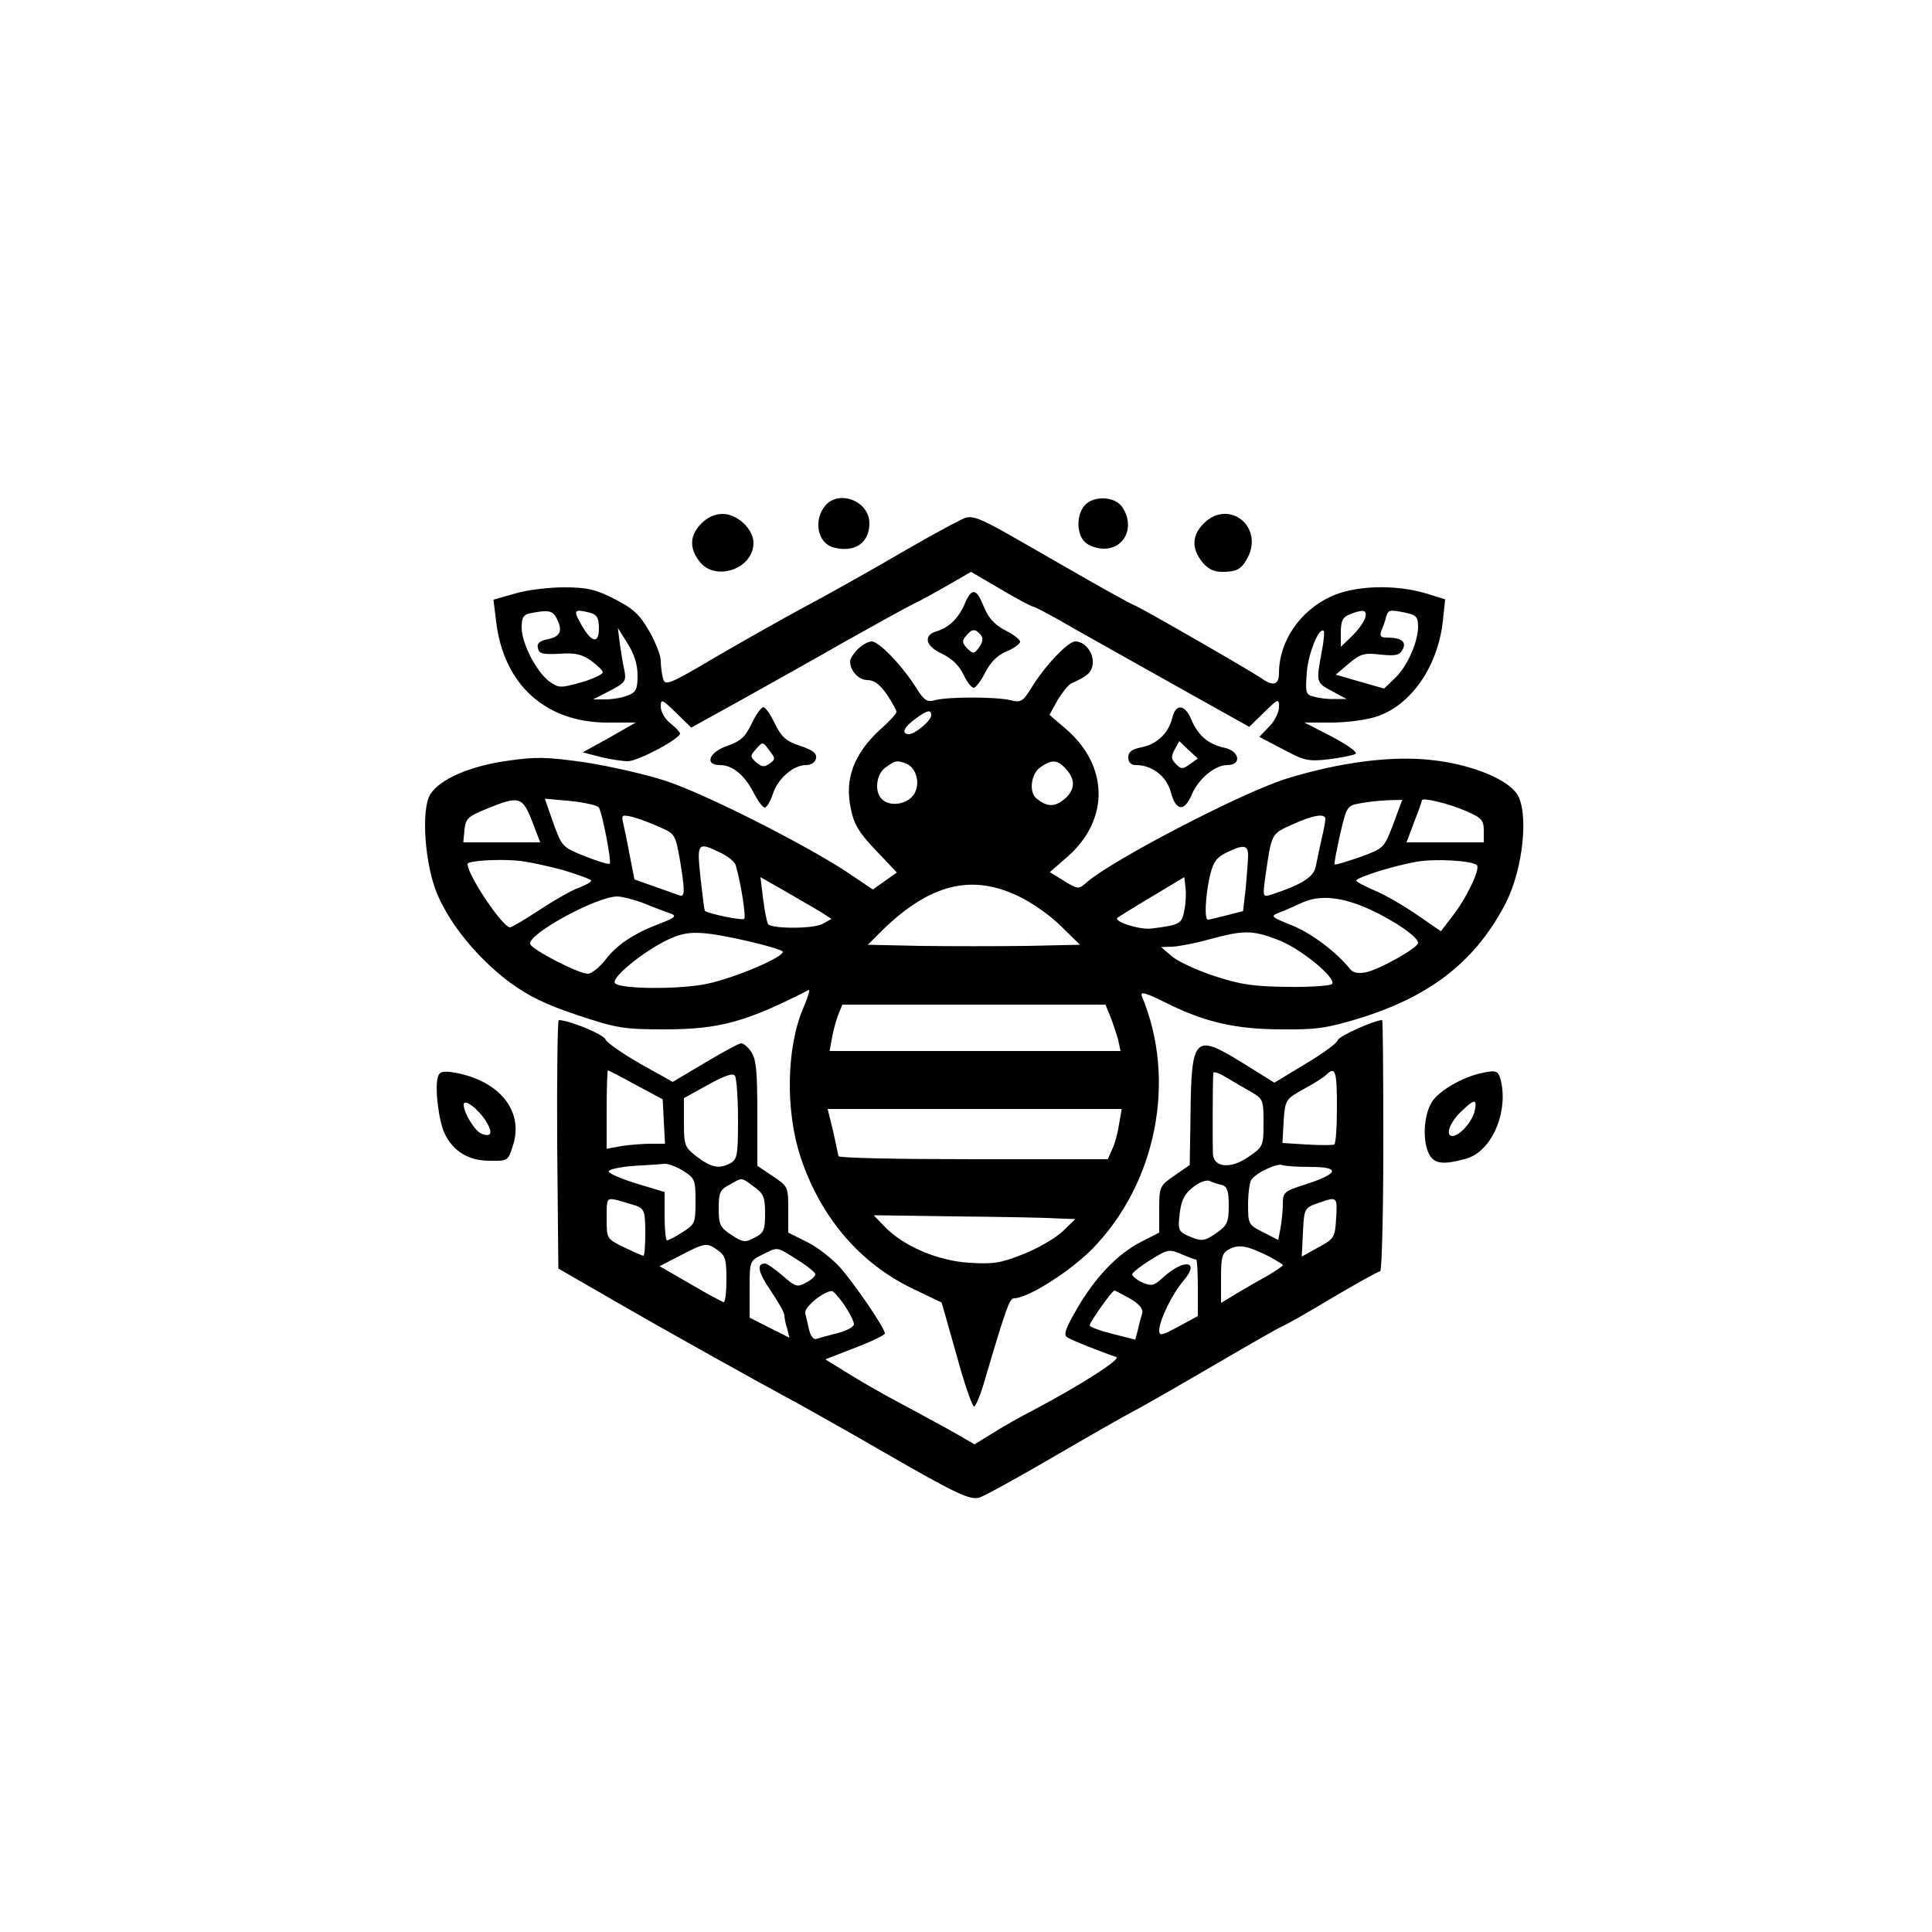 <?xml version="1.0" standalone="no"?>
<!DOCTYPE svg PUBLIC "-//W3C//DTD SVG 20010904//EN"
 "http://www.w3.org/TR/2001/REC-SVG-20010904/DTD/svg10.dtd">
<svg version="1.0" xmlns="http://www.w3.org/2000/svg"
 width="500pt" height="500pt" viewBox="0 0 500 500"
 preserveAspectRatio="xMidYMid meet">

<g transform="translate(0,500) scale(0.1,-0.1)"
fill="#000000" stroke="none">
<path d="M2137 3693 c-33 -38 -22 -99 21 -110 54 -14 92 12 92 63 0 56 -76 87
-113 47z"/>
<path d="M2807 3692 c-22 -25 -21 -75 1 -95 10 -10 32 -17 49 -17 55 0 81 59
47 108 -19 28 -74 30 -97 4z"/>
<path d="M1815 3645 c-30 -30 -32 -64 -4 -99 41 -52 139 -18 139 49 0 36 -42
75 -80 75 -19 0 -40 -9 -55 -25z"/>
<path d="M2470 3646 c-25 -12 -103 -56 -175 -98 -71 -41 -168 -95 -215 -120
-47 -25 -146 -81 -222 -125 -127 -75 -137 -79 -142 -59 -3 11 -6 32 -6 46 0
14 -14 49 -30 77 -25 43 -41 58 -90 83 -49 25 -71 30 -131 30 -39 0 -96 -7
-126 -16 l-56 -16 7 -56 c19 -163 127 -261 286 -262 l75 0 -68 -39 -69 -38 46
-12 c24 -6 57 -11 71 -11 26 0 135 58 135 72 0 3 -11 15 -25 26 -14 11 -25 30
-25 43 0 21 3 20 39 -15 l40 -39 123 68 c68 38 190 106 272 153 82 46 163 91
180 99 17 8 57 30 90 49 l59 34 77 -45 c42 -25 80 -45 84 -45 4 0 55 -27 113
-61 59 -33 183 -103 276 -155 l170 -95 39 38 c36 35 38 36 38 13 0 -13 -11
-36 -25 -50 l-26 -27 61 -32 c56 -30 66 -32 119 -26 31 4 62 10 69 14 6 4 -19
22 -60 44 l-72 37 70 0 c39 0 92 7 118 16 89 30 157 130 170 246 l6 57 -52 16
c-79 23 -183 20 -244 -9 -80 -37 -134 -116 -134 -198 0 -31 -15 -35 -46 -13
-29 20 -309 181 -327 188 -9 3 -94 50 -189 105 -251 144 -225 134 -278 108z
m-1030 -245 c17 -33 11 -48 -21 -55 -22 -4 -30 -11 -27 -23 3 -15 12 -17 55
-15 41 3 59 -1 83 -18 16 -12 30 -25 30 -30 0 -5 -25 -17 -56 -26 -54 -15 -58
-15 -83 3 -33 25 -71 98 -71 139 0 26 5 34 23 37 45 9 57 7 67 -12z m88 13
c17 -5 22 -14 22 -40 0 -40 -18 -38 -43 5 -25 43 -23 46 21 35z m2005 -13 c-3
-10 -18 -32 -34 -47 l-29 -28 0 37 c0 30 5 40 23 47 35 14 46 12 40 -9z m106
13 c27 -6 31 -11 31 -38 -1 -40 -30 -105 -63 -134 l-25 -24 -63 18 -62 18 34
29 c30 25 40 28 81 23 40 -4 50 -2 58 13 11 21 -4 31 -42 31 -15 0 -18 4 -13
18 4 9 10 25 12 35 6 19 8 20 52 11z m-1989 -162 c0 -36 -4 -44 -26 -52 -14
-6 -40 -10 -57 -10 l-32 0 43 22 c40 21 43 25 38 53 -4 16 -9 48 -12 70 l-5
40 25 -40 c17 -27 26 -54 26 -83z m1770 58 c-14 -76 -14 -77 28 -99 l37 -20
-30 0 c-16 -1 -41 2 -54 6 -22 5 -23 10 -19 63 4 50 32 119 44 107 2 -2 0 -28
-6 -57z"/>
<path d="M3115 3645 c-30 -30 -32 -64 -4 -99 14 -18 30 -26 52 -26 38 0 50 7
66 37 42 81 -50 153 -114 88z"/>
<path d="M2497 3438 c-16 -38 -42 -63 -74 -72 -35 -11 -27 -39 15 -58 25 -12
44 -30 55 -53 9 -19 21 -35 27 -35 5 0 19 18 30 40 14 27 32 45 55 54 19 8 35
20 35 25 0 6 -17 19 -39 30 -28 15 -43 32 -55 61 -19 48 -31 50 -49 8z m41
-81 c7 -8 6 -18 -4 -32 -13 -18 -15 -18 -31 -3 -13 14 -14 20 -3 32 15 19 24
20 38 3z"/>
<path d="M2220 3320 c-11 -11 -20 -25 -20 -31 0 -25 22 -49 45 -49 17 0 32
-11 50 -37 14 -21 25 -41 25 -45 0 -5 -18 -25 -41 -45 -69 -63 -94 -129 -77
-206 8 -41 22 -63 65 -108 l54 -57 -31 -22 -31 -22 -67 45 c-109 72 -370 204
-469 236 -51 17 -145 38 -208 48 -100 14 -128 15 -202 4 -95 -13 -174 -47
-199 -86 -25 -39 -15 -182 18 -260 34 -79 103 -163 184 -225 52 -38 92 -58
178 -87 102 -34 121 -37 226 -37 141 0 211 19 373 102 4 2 -2 -18 -13 -44 -45
-103 -48 -268 -8 -389 52 -156 154 -276 294 -342 l71 -34 38 -134 c20 -74 41
-135 46 -135 4 0 18 33 29 73 54 183 63 207 74 207 36 0 146 70 203 128 166
170 219 437 128 654 -5 13 10 9 62 -17 102 -51 182 -69 303 -69 91 -1 118 4
209 32 180 58 293 149 369 297 44 88 59 233 28 280 -25 38 -114 75 -212 87
-106 14 -244 -4 -384 -47 -116 -36 -450 -210 -517 -268 -22 -19 -22 -19 -59 3
l-37 23 47 41 c108 96 105 235 -6 330 l-42 36 21 38 c12 20 28 40 35 43 44 20
53 29 56 51 3 28 -20 58 -45 58 -19 0 -78 -62 -113 -119 -23 -37 -28 -40 -55
-33 -38 9 -162 9 -195 0 -21 -6 -28 -1 -49 32 -35 56 -96 120 -115 120 -9 0
-25 -9 -36 -20z m190 -171 c0 -14 -41 -48 -57 -49 -21 0 -15 17 15 39 31 23
42 26 42 10z m-65 -125 c27 -11 38 -53 20 -80 -17 -26 -62 -33 -83 -12 -20 20
-14 65 10 82 25 18 29 19 53 10z m409 -9 c30 -30 30 -57 2 -82 -26 -22 -45
-22 -73 0 -21 16 -15 64 9 81 28 20 43 20 62 1z m-1377 -140 l21 -55 -100 0
-99 0 3 32 c3 30 9 35 58 55 83 34 92 32 117 -32z m173 35 c9 -15 33 -140 28
-145 -3 -3 -31 6 -64 19 -58 23 -60 25 -82 86 l-22 63 67 -6 c36 -4 69 -11 73
-17z m2056 -42 c-24 -63 -24 -63 -86 -86 -35 -12 -64 -21 -66 -19 -2 1 5 36
14 77 17 73 18 75 52 81 19 4 52 7 72 8 l37 1 -23 -62z m188 33 c40 -17 46
-24 46 -50 l0 -31 -100 0 -100 0 20 53 c11 28 20 54 20 56 0 8 72 -9 114 -28z
m-2088 -41 c40 -17 42 -20 53 -82 14 -83 14 -101 -1 -95 -7 2 -36 13 -65 23
l-51 18 -12 61 c-6 33 -14 71 -17 84 -5 22 -4 23 23 17 16 -4 48 -16 70 -26z
m1724 20 c0 -5 -4 -29 -10 -52 -5 -24 -12 -56 -15 -71 -5 -27 -38 -47 -114
-72 -23 -7 -23 -6 -17 41 17 119 15 115 70 140 55 25 86 30 86 14z m-1565 -87
c19 -9 37 -24 39 -32 14 -49 27 -133 22 -139 -5 -5 -96 14 -102 21 -1 1 -6 39
-11 85 -10 92 -8 94 52 65z m1365 -7 c0 -12 -3 -50 -6 -84 l-7 -60 -43 -11
c-23 -6 -45 -11 -48 -11 -9 0 -7 55 4 108 9 40 17 52 43 65 45 22 57 21 57 -7z
m-1772 -38 c39 -12 72 -24 72 -27 0 -4 -15 -12 -33 -19 -18 -6 -63 -32 -101
-57 -38 -25 -72 -45 -76 -45 -19 0 -110 135 -110 164 0 8 73 13 125 9 28 -2
83 -14 123 -25z m2364 13 c10 -9 -27 -86 -63 -132 l-30 -39 -64 44 c-35 24
-84 52 -109 62 -25 11 -46 22 -46 25 0 8 98 39 157 49 49 8 142 3 155 -9z
m-1703 -118 l33 -21 -23 -13 c-24 -13 -129 -13 -141 -1 -3 4 -9 33 -13 65 l-7
57 58 -33 c33 -19 74 -43 93 -54z m946 1 c-6 -35 -12 -38 -85 -47 -30 -4 -99
18 -88 28 1 1 41 26 88 54 l85 51 3 -27 c2 -14 1 -41 -3 -59z m-430 37 c33
-15 83 -50 110 -77 l50 -49 -137 -3 c-76 -1 -200 -1 -275 0 l-137 3 39 39
c122 118 229 145 350 87z m-968 -19 c26 -11 57 -22 68 -26 17 -6 13 -11 -27
-26 -68 -26 -112 -55 -142 -95 -15 -19 -35 -35 -45 -35 -24 0 -144 62 -149 77
-7 25 170 122 225 123 12 0 44 -8 70 -18z m1879 -16 c63 -29 124 -71 124 -86
0 -13 -98 -68 -134 -76 -20 -4 -33 -2 -41 7 -37 46 -100 93 -151 114 -55 22
-57 24 -34 33 14 5 41 17 60 26 46 21 104 15 176 -18z m-1604 -83 c42 -10 79
-21 83 -25 12 -11 -119 -68 -195 -84 -70 -15 -223 -14 -238 1 -15 14 92 98
155 121 42 16 80 13 195 -13z m1362 6 c59 -21 157 -101 143 -116 -5 -4 -57 -8
-115 -7 -88 1 -122 6 -189 28 -46 15 -95 38 -110 51 l-28 24 30 1 c17 1 59 9
95 19 88 24 110 24 174 0z m-430 -201 c7 -18 16 -45 20 -60 l6 -28 -376 0
-377 0 6 33 c3 17 10 44 16 60 l11 27 340 0 341 0 13 -32z m22 -278 c-3 -21
-11 -51 -18 -65 l-11 -25 -349 0 c-191 0 -348 3 -348 8 -1 4 -7 33 -14 65
l-14 57 380 0 381 0 -7 -40z m-167 -243 l54 -2 -32 -31 c-18 -17 -63 -44 -101
-59 -60 -24 -79 -27 -142 -23 -82 5 -172 44 -220 95 l-27 28 207 -3 c114 -1
231 -3 261 -5z"/>
<path d="M1945 3127 c-16 -34 -28 -45 -62 -57 -48 -16 -61 -50 -20 -50 33 0
64 -26 87 -71 11 -21 24 -39 29 -39 5 0 15 16 21 35 13 40 53 75 86 75 13 0
24 7 26 18 2 12 -8 21 -42 32 -36 12 -48 23 -65 58 -11 23 -24 42 -30 42 -5
-1 -19 -20 -30 -43z m47 -103 c-14 -10 -20 -9 -35 3 -16 15 -16 17 0 35 17 19
17 19 34 -4 16 -21 16 -23 1 -34z"/>
<path d="M3034 3143 c-9 -40 -41 -70 -80 -77 -25 -5 -34 -12 -34 -26 0 -13 7
-20 20 -20 42 0 79 -29 90 -70 13 -49 35 -52 54 -7 17 41 60 77 92 77 39 0 32
37 -8 45 -41 9 -67 31 -85 73 -16 39 -40 42 -49 5z m45 -121 c-18 -13 -23 -13
-36 1 -12 12 -13 19 -3 37 l12 22 24 -23 24 -22 -21 -15z"/>
<path d="M1442 2039 l3 -322 132 -76 c157 -91 389 -220 493 -276 41 -23 138
-77 215 -122 191 -110 224 -125 249 -119 11 3 95 49 186 102 91 53 192 111
225 128 33 18 127 72 209 120 82 48 156 90 165 94 9 3 67 36 130 74 63 37 118
68 123 68 4 0 8 146 8 325 0 179 -1 325 -3 325 -20 0 -113 -42 -115 -52 -1 -7
-39 -35 -83 -61 l-81 -49 -85 53 c-122 75 -130 67 -132 -141 l-2 -125 -39 -27
c-39 -27 -40 -29 -40 -88 l0 -60 -47 -24 c-61 -31 -120 -93 -167 -175 -29 -50
-34 -66 -24 -72 12 -8 91 -39 127 -51 15 -4 -96 -75 -214 -137 -33 -17 -81
-44 -106 -60 l-47 -29 -43 25 c-24 14 -87 48 -139 76 -52 27 -119 66 -149 85
l-55 34 77 30 c42 16 77 33 77 37 0 14 -78 128 -116 171 -21 23 -59 53 -86 66
l-48 24 0 60 c0 59 -1 60 -40 86 l-40 27 0 136 c0 107 -3 141 -16 159 -8 12
-20 22 -26 22 -5 0 -48 -23 -93 -50 l-84 -50 -84 47 c-47 27 -87 55 -90 63 -3
12 -94 50 -121 50 -3 0 -5 -145 -4 -321z m204 153 l69 -37 3 -58 3 -57 -38 0
c-21 0 -55 -3 -75 -6 l-38 -7 0 102 c0 55 2 101 3 101 2 0 35 -17 73 -38z
m264 -89 c0 -91 -2 -103 -19 -113 -30 -16 -49 -12 -87 16 -32 25 -34 29 -34
89 l0 63 63 35 c42 23 64 31 69 23 4 -6 8 -57 8 -113z m1328 71 c31 -18 32
-21 32 -80 0 -60 -1 -62 -39 -88 -46 -32 -90 -28 -92 8 -1 18 -1 185 1 209 0
5 15 0 33 -11 17 -10 47 -28 65 -38z m222 -38 c0 -52 -3 -96 -7 -98 -5 -2 -36
-2 -71 0 l-63 4 3 56 c4 56 5 57 51 83 26 14 53 31 59 37 24 24 28 10 28 -82z
m-1692 -166 c30 -19 32 -23 32 -79 0 -57 -2 -60 -34 -80 -18 -12 -36 -21 -40
-21 -3 0 -6 28 -6 63 l0 62 -76 23 c-44 14 -73 27 -68 32 5 5 36 11 69 13 33
2 67 4 75 5 8 1 30 -7 48 -18z m1624 10 c77 0 73 -17 -10 -44 -59 -19 -62 -21
-62 -52 0 -17 -3 -45 -6 -62 l-6 -31 -39 20 c-38 19 -39 21 -39 72 0 28 4 57
8 63 11 18 66 44 80 39 8 -3 41 -5 74 -5z m-1441 -51 c25 -18 29 -27 29 -69 0
-43 -3 -51 -27 -63 -24 -13 -30 -13 -60 7 -29 19 -33 26 -33 68 0 41 3 49 28
62 34 19 29 20 63 -5z m1212 4 c13 -4 17 -16 17 -53 0 -42 -4 -51 -29 -69 -34
-24 -41 -25 -77 -9 -24 11 -26 16 -21 57 4 34 12 51 34 68 15 13 35 20 43 17
8 -4 23 -9 33 -11z m-1515 -54 c19 -8 22 -15 22 -69 0 -33 -2 -60 -5 -60 -2 0
-25 10 -50 22 -45 22 -45 22 -45 75 0 53 0 53 28 47 15 -4 37 -11 50 -15z
m1810 -31 c-3 -51 -5 -54 -46 -76 l-43 -24 3 63 c3 61 4 63 38 75 51 18 51 18
48 -38z m-1600 -84 c19 -13 22 -24 22 -75 0 -32 -3 -59 -7 -59 -3 0 -42 21
-86 47 l-80 46 54 28 c64 33 68 34 97 13z m1425 -15 c20 -11 37 -21 37 -23 0
-3 -19 -15 -42 -29 -24 -13 -60 -34 -80 -46 l-38 -23 0 64 c0 57 3 66 23 76
25 12 45 8 100 -19z m-1220 -9 c26 -16 47 -33 47 -38 0 -5 -11 -15 -25 -22
-22 -12 -27 -10 -60 19 -20 17 -40 31 -45 31 -23 0 -18 -23 15 -71 19 -28 35
-56 35 -63 0 -6 3 -22 7 -34 l6 -24 -52 26 -51 26 0 73 c0 73 0 74 33 90 42
21 36 21 90 -13z m1033 0 c2 0 4 -33 4 -73 l0 -73 -50 -27 c-44 -24 -50 -25
-50 -10 1 27 33 94 64 130 43 51 -1 56 -55 6 -23 -21 -29 -22 -53 -12 -14 7
-26 16 -26 21 0 4 21 21 47 37 45 28 49 29 81 15 19 -8 36 -14 38 -14z m-911
-117 c14 -21 25 -43 25 -50 0 -7 -19 -17 -42 -23 -24 -6 -49 -13 -55 -15 -7
-3 -15 7 -19 23 -3 15 -8 34 -10 43 -4 15 44 55 68 58 4 1 19 -16 33 -36z
m740 16 c24 -14 34 -27 31 -38 -3 -9 -8 -28 -11 -42 l-7 -26 -59 15 c-32 8
-59 18 -59 22 0 8 58 90 64 90 3 0 21 -10 41 -21z"/>
<path d="M1134 2215 c-10 -24 1 -117 17 -149 22 -46 62 -70 116 -70 47 -1 48
0 60 38 30 89 -33 169 -150 190 -29 5 -39 3 -43 -9z m124 -117 c18 -30 14 -42
-12 -32 -17 7 -46 54 -46 75 0 18 38 -11 58 -43z"/>
<path d="M3835 2223 c-50 -10 -113 -47 -130 -76 -21 -35 -24 -101 -6 -135 13
-24 36 -27 94 -11 64 17 108 111 93 194 -7 34 -11 37 -51 28z m-19 -100 c-7
-27 -39 -63 -57 -63 -19 0 -8 33 20 61 37 36 45 37 37 2z"/>
</g>
</svg>
